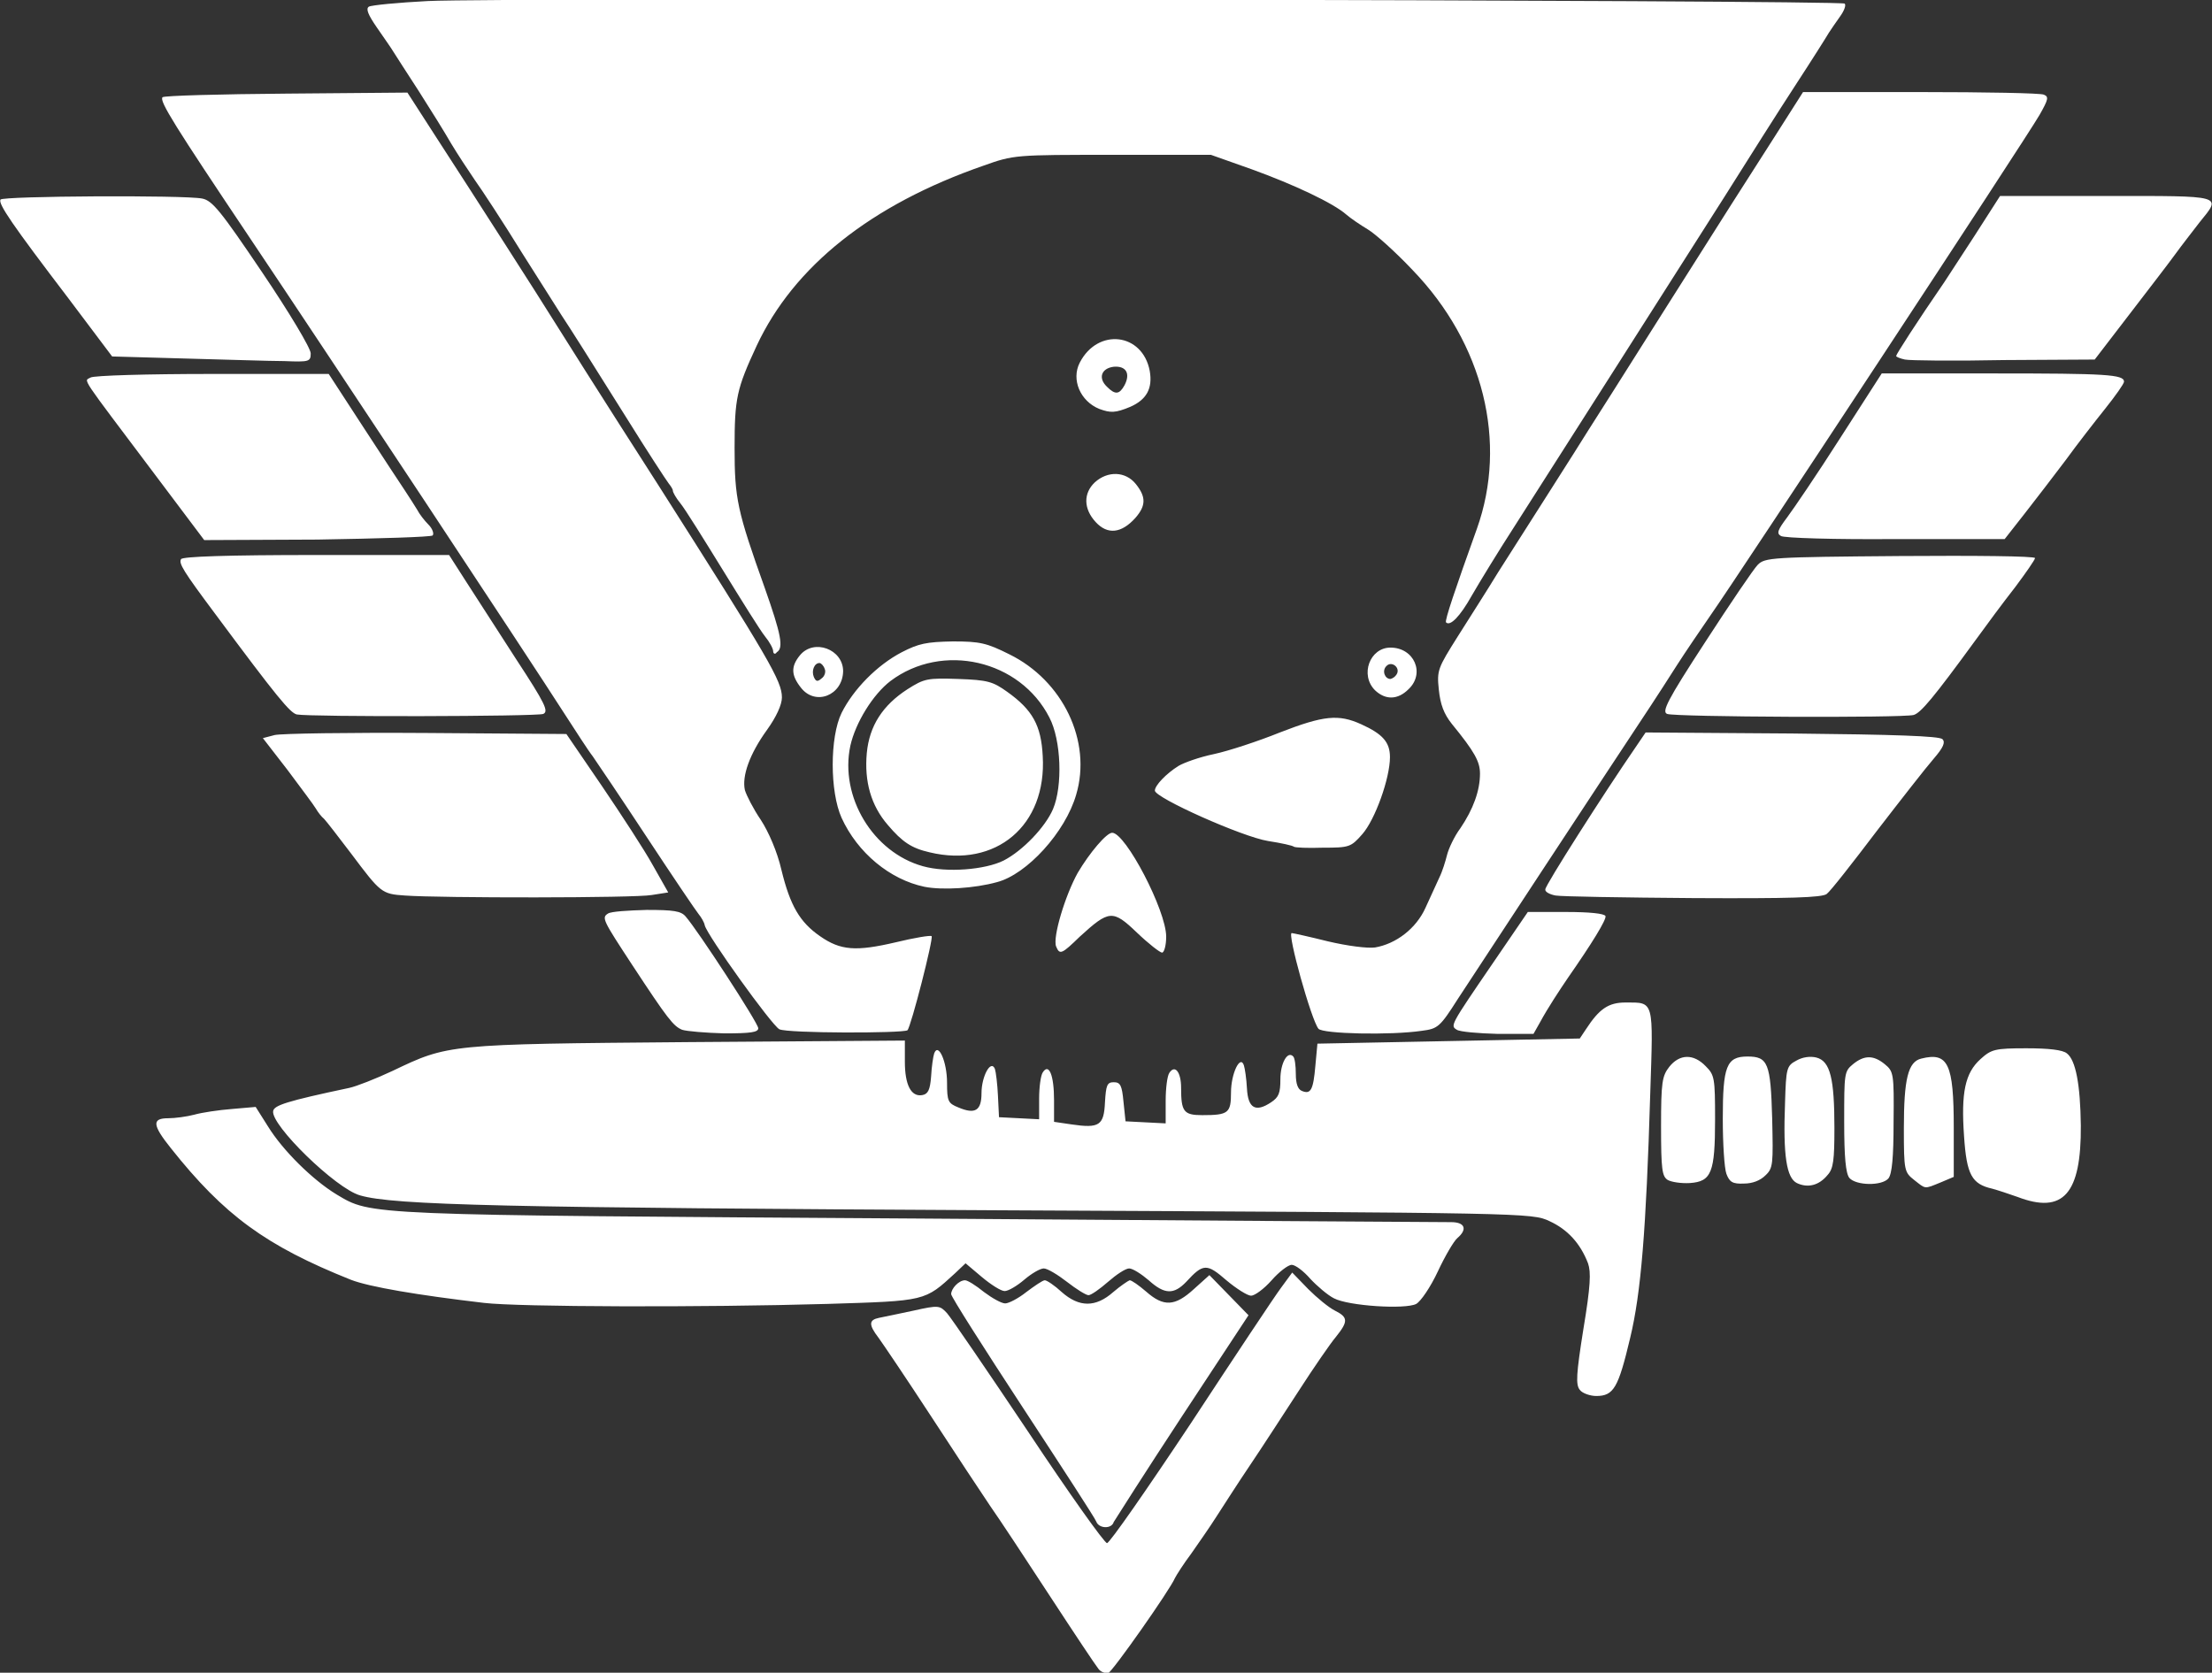 <?xml version="1.0" encoding="utf-8"?>
<!-- Generator: Adobe Illustrator 23.0.3, SVG Export Plug-In . SVG Version: 6.00 Build 0)  -->
<svg version="1.1"
	 id="svg3915" inkscape:version="0.92.4 (5da689c313, 2019-01-14)" sodipodi:docname="kill-team-logo.svg" xmlns:cc="http://creativecommons.org/ns#" xmlns:dc="http://purl.org/dc/elements/1.1/" xmlns:inkscape="http://www.inkscape.org/namespaces/inkscape" xmlns:rdf="http://www.w3.org/1999/02/22-rdf-syntax-ns#" xmlns:sodipodi="http://sodipodi.sourceforge.net/DTD/sodipodi-0.dtd" xmlns:svg="http://www.w3.org/2000/svg"
	 xmlns="http://www.w3.org/2000/svg" xmlns:xlink="http://www.w3.org/1999/xlink" x="0px" y="0px" viewBox="0 0 430 325.2"
	 style="enable-background:new 0 0 430 325.2;" xml:space="preserve">
<rect x="0" y="0" width="430" height="325.2" fill="#333333" stroke="none"/>
<style type="text/css">
	.st0{fill:#FFFFFF;}
</style>
<sodipodi:namedview  bordercolor="#666666" borderopacity="1.0" id="base" inkscape:current-layer="layer1" inkscape:cx="400" inkscape:cy="560" inkscape:document-units="mm" inkscape:pageopacity="0.0" inkscape:pageshadow="2" inkscape:window-height="1001" inkscape:window-maximized="1" inkscape:window-width="1920" inkscape:window-x="-9" inkscape:window-y="-9" inkscape:zoom="0.35" pagecolor="#ffffff" showgrid="false">
	</sodipodi:namedview>
<g id="layer1" inkscape:groupmode="layer" inkscape:label="Layer 1">
	<path id="path3898" inkscape:connector-curvature="0" class="st0" d="M213.5,324.4c-0.5-0.6-4.7-6.9-9.4-14.1
		c-4.7-7.2-9.9-15.1-11.6-17.5c-1.7-2.5-6.9-10.4-11.6-17.6c-4.7-7.2-9.3-14-10.1-15.1c-2-2.6-1.9-3.5,0.1-3.9
		c0.9-0.2,4-0.8,6.7-1.4c4.9-1.1,5.1-1,6.5,0.5c0.8,0.9,7.9,11.3,15.8,23.1c7.9,11.9,14.8,21.6,15.3,21.6c0.5,0,7.8-10.5,16.3-23.3
		c8.4-12.8,16.3-24.7,17.5-26.3l2.2-3l3.1,3.2c1.7,1.7,4,3.6,5.2,4.2c2.6,1.3,2.6,2.1,0.2,5.1c-1.1,1.3-4.4,6.1-7.3,10.6
		c-3,4.6-7.2,11.1-9.5,14.5s-5.1,7.8-6.4,9.8c-1.2,1.9-3.5,5.2-4.9,7.2c-1.5,2-2.9,4.2-3.2,4.8c-0.9,2.2-12.2,18.3-13,18.5
		C214.7,325.3,213.9,325,213.5,324.4L213.5,324.4z M213.1,295.8c-0.2-0.6-6.7-10.6-14.3-22.2c-7.6-11.6-13.9-21.5-13.9-22
		c0-1.1,1.5-2.7,2.7-2.7c0.5,0,2.1,1,3.7,2.3c1.6,1.2,3.4,2.2,4.1,2.2s2.6-1,4.1-2.2c1.6-1.2,3.2-2.3,3.6-2.3c0.4,0,1.9,1,3.3,2.3
		c3.4,3,6.6,3,10,0c1.4-1.2,2.9-2.2,3.2-2.3c0.4,0,1.8,1,3.2,2.2c3.4,3,5.6,2.9,9.3-0.5l3-2.7l3.8,3.9l3.8,3.9l-12.9,19.6
		c-7.1,10.8-13,20.1-13.3,20.6C216.1,297.3,213.6,297.2,213.1,295.8L213.1,295.8z M307.1,270.2c-0.8-1-0.7-3,0.7-11.8
		c1.4-8.4,1.5-11.1,0.9-12.8c-1.5-3.9-4-6.6-7.5-8.2c-3.4-1.6-4.3-1.6-105.8-2.1c-97.4-0.5-118.9-1-125.4-2.9
		c-4.7-1.3-17.4-13.7-16.9-16.4c0.2-1.1,2.5-1.9,14.8-4.5c1.4-0.3,5.2-1.8,8.4-3.3c10.9-5.2,10.6-5.2,57.4-5.6l42.2-0.3v4.1
		c0,4.5,1.2,6.9,3.4,6.5c1.1-0.2,1.5-1,1.7-3.6c0.1-1.9,0.4-3.9,0.6-4.5c0.8-2.2,2.5,1.6,2.5,5.7c0,3.6,0.2,4,2.2,4.8
		c3.3,1.4,4.5,0.6,4.5-2.8c0-3.2,1.8-6.6,2.6-4.7c0.2,0.6,0.5,3,0.6,5.3l0.2,4.1l3.9,0.2l3.9,0.2l0-4c0-2.2,0.3-4.5,0.7-5.1
		c1.2-1.9,2.2,0.5,2.2,5.4l0,4.2l3.4,0.5c5.4,0.8,6.3,0.2,6.5-4.3c0.2-3.3,0.4-3.9,1.7-3.9c1.3,0,1.6,0.6,1.9,3.8l0.4,3.8l3.9,0.2
		l3.9,0.2l0-4.4c0-2.4,0.3-4.8,0.7-5.4c1.1-1.7,2.3-0.2,2.3,2.9c0,4.6,0.5,5.3,4.1,5.3c5.1,0,5.6-0.4,5.6-4.4c0-3.7,1.8-7.4,2.5-5.3
		c0.2,0.6,0.5,2.6,0.6,4.5c0.2,3.9,1.7,4.7,4.7,2.7c1.5-1,1.8-1.8,1.8-4.5c0-3.1,1.4-5.6,2.5-4.4c0.3,0.3,0.5,1.8,0.5,3.4
		c0,1.9,0.4,3,1.2,3.3c1.7,0.7,2.2-0.2,2.6-4.9l0.4-4.3l25.5-0.5l25.5-0.5l1.2-1.8c2.6-4,4.4-5.2,7.7-5.2c5.6,0,5.4-0.6,4.8,17.7
		c-0.8,26.6-1.8,38.8-3.9,47.5c-2.3,9.7-3.2,11.3-6.6,11.3C309.2,271.4,307.6,270.9,307.1,270.2L307.1,270.2z M94.1,253.3
		c-12.8-1.5-22.3-3.1-25.9-4.5c-16.5-6.6-24.6-12.5-35-25.6c-3.6-4.5-3.7-5.8-0.5-5.8c1.3,0,3.6-0.3,5.1-0.7
		c1.4-0.4,4.7-0.9,7.3-1.1l4.6-0.4l2.4,3.8c2.9,4.7,8.7,10.4,13.3,13.2c6.9,4.1,4.8,4,113.4,4.7c55.5,0.4,102,0.7,103.3,0.7
		c2.7,0,3.2,1.4,1.2,3.1c-0.7,0.6-2.4,3.5-3.8,6.5c-1.4,3-3.3,5.8-4.2,6.3c-2.1,1.1-13.2,0.4-16-1.1c-1.2-0.6-3.3-2.4-4.6-3.8
		c-1.3-1.5-2.9-2.7-3.6-2.7c-0.7,0-2.5,1.4-3.9,3c-1.5,1.7-3.3,3-4,3c-0.7,0-2.9-1.4-4.8-3c-3.8-3.3-4.5-3.3-7.8,0.3
		c-2.4,2.5-4.2,2.5-7.3-0.3c-1.4-1.2-3.1-2.3-3.8-2.3c-0.7,0-2.5,1.2-4.1,2.6s-3.3,2.6-3.8,2.6c-0.5,0-2.4-1.2-4.2-2.6
		c-1.8-1.4-3.8-2.6-4.5-2.6c-0.7,0-2.4,1-3.8,2.2c-1.4,1.2-3.1,2.2-3.8,2.2c-0.7,0-2.6-1.2-4.4-2.7l-3.2-2.7l-2,1.9
		c-6,5.5-5.6,5.4-24.9,6C136.5,254.2,100.9,254.1,94.1,253.3L94.1,253.3z M392.2,232.7c-1.7-0.6-3.8-1.3-4.9-1.6
		c-4-0.9-5-2.7-5.5-10.2c-0.6-8.5,0.2-12.3,3.2-15c2.1-1.9,2.8-2.1,8.9-2.1c4.3,0,7.1,0.3,7.9,1c1.7,1.3,2.6,6,2.7,14
		C404.6,232.1,401.1,236.1,392.2,232.7L392.2,232.7z M349.3,230c-2-1-2.7-5.3-2.3-15.6c0.2-6.7,0.3-7.2,2.2-8.2
		c1.2-0.7,2.7-0.9,3.9-0.6c2.7,0.7,3.5,4.1,3.5,13.7c0,6.2-0.2,7.9-1.3,9.1C353.6,230.5,351.4,231,349.3,230L349.3,230z
		 M372.1,229.4c-1.9-1.5-2-1.8-2-10c0-9.6,0.8-13,3.4-13.6c5.2-1.3,6.3,1,6.3,13.4l0,9.6l-2.6,1.1
		C374,231.2,374.4,231.2,372.1,229.4L372.1,229.4z M324.2,229.4c-1.1-0.7-1.3-2-1.3-10.4c0-8.6,0.2-9.8,1.6-11.6
		c2-2.5,4.7-2.6,7.1-0.1c1.7,1.7,1.8,2.3,1.8,10.3c0,10.4-0.7,12.1-4.9,12.4C326.8,230.1,324.9,229.8,324.2,229.4L324.2,229.4z
		 M335.6,228.2c-0.4-1.1-0.7-5.9-0.7-10.7c0-10.2,0.7-12.1,4.8-12.1c4,0,4.5,1.3,4.8,12c0.2,8.9,0.2,9.7-1.3,11.1
		c-1,1-2.5,1.6-4.2,1.6C336.8,230.2,336.2,229.8,335.6,228.2L335.6,228.2z M359.5,229c-0.7-0.9-1-4-1-10.9c0-9.4,0-9.8,1.7-11.2
		c2.2-1.8,4-1.8,6.2,0c1.7,1.4,1.8,1.8,1.7,11.2c0,6.9-0.3,10.1-1,11C365.8,230.6,360.8,230.5,359.5,229L359.5,229z M132.6,200.2
		c-1.7-0.7-2.8-2.1-9.7-12.6c-5.7-8.7-6-9.2-4.7-10c0.6-0.4,3.9-0.6,7.5-0.7c5.2,0,6.7,0.2,7.6,1.3c2.3,2.6,14.1,20.7,14.1,21.7
		c0,0.8-1.5,1-6.6,1C137.2,200.8,133.5,200.5,132.6,200.2L132.6,200.2z M151.5,200.1c-1.5-0.8-14-18.2-14.5-20.2
		c-0.1-0.6-0.7-1.6-1.2-2.2c-0.5-0.6-5.1-7.4-10.1-15c-5-7.6-9.8-14.7-10.5-15.7c-0.8-1-3.3-4.9-5.7-8.6c-6-9.4-45.8-69.6-60.9-92.1
		c-14.6-21.8-17.7-26.7-17-27.4c0.3-0.3,11.1-0.6,24.1-0.7l23.5-0.2l5.8,9c7.4,11.4,20.4,31.7,22.3,34.8c0.8,1.3,10,15.9,20.6,32.4
		c21.7,34.1,24.1,38.2,24.1,41.4c0,1.4-1.1,3.8-2.9,6.3c-3.4,4.7-4.9,9-4.3,11.7c0.3,1,1.6,3.6,3.1,5.8c1.5,2.3,3.2,6.2,4,9.7
		c1.7,7,3.6,10.2,7.5,12.9c4,2.8,7,3,14.7,1.2c3.7-0.9,6.8-1.4,7-1.2c0.4,0.4-4,17.6-4.7,18.3C175.4,200.9,153.1,200.9,151.5,200.1
		L151.5,200.1z M256.3,200c-1.4-1.7-6.1-18.6-5.2-18.6c0.2,0,3.4,0.7,7,1.6c3.8,0.9,7.7,1.4,9.2,1.2c4.1-0.7,8-3.7,9.8-7.7
		c0.9-2,2.1-4.6,2.7-5.9c0.6-1.2,1.2-3.2,1.5-4.4c0.3-1.2,1.4-3.6,2.6-5.2c2.5-3.7,3.8-7.3,3.8-10.6c0-2.3-1-4.2-5.5-9.7
		c-1.5-1.9-2.2-3.7-2.5-6.6c-0.4-3.8-0.2-4.2,3.7-10.4c2.2-3.5,5.8-9.1,7.8-12.4c4-6.3,16.2-25.4,17.4-27.4
		c0.4-0.6,7.5-11.8,15.7-24.8c8.2-13,17.5-27.6,20.6-32.4l5.6-8.8h22.8c12.6,0,23.4,0.2,24,0.5c1,0.4,0.9,0.9-0.8,3.9
		c-2.5,4.4-58.9,90.1-63.9,97.2c-2,2.9-5,7.3-6.6,9.8c-1.6,2.5-3.9,6.1-5.1,7.9c-9.4,14.2-34.5,52.4-37.5,57c-3.5,5.5-3.9,5.8-7,6.2
		C270.3,201.3,257.1,201,256.3,200L256.3,200z M283.2,200.2c-1.3-0.8-1.3-0.8,6.9-12.8l6.9-10.1h7.4c4.6,0,7.5,0.3,7.7,0.8
		c0.2,0.7-2.7,5.4-7.3,12c-1.7,2.5-4,6-5.4,8.6l-1.3,2.3l-7,0C287.4,200.9,283.8,200.6,283.2,200.2L283.2,200.2z M205.3,184
		c-0.7-1.8,1.8-10,4.2-14.3c2.3-3.9,5.6-7.8,6.7-7.8c2.6,0,10.5,15.1,10.5,20.2c0,1.7-0.4,3.1-0.8,3.1c-0.4,0-2.6-1.7-4.9-3.9
		c-4.7-4.5-5.4-4.4-11.1,0.8C206.4,185.5,206,185.7,205.3,184L205.3,184z M78.7,174.1c-4.5-0.3-4.7-0.5-10.4-8.1
		c-2.5-3.3-4.9-6.4-5.3-6.8c-0.5-0.4-1.2-1.3-1.6-2s-2.9-4-5.5-7.5l-4.8-6.2l2.3-0.6c1.3-0.3,14.5-0.5,29.5-0.4l27.2,0.2l6.9,10.1
		c3.8,5.6,8.3,12.5,9.9,15.4l3,5.3l-3.2,0.5C123.6,174.6,85.4,174.6,78.7,174.1L78.7,174.1z M302.4,174.1c-1.1-0.2-2.1-0.7-2-1.2
		c0-0.8,11.4-18.7,17.6-27.7l1.9-2.8l28.4,0.2c20.1,0.2,28.7,0.5,29.3,1.1c0.6,0.6,0.2,1.6-1.7,3.8c-1.4,1.6-6.4,8-11.1,14.1
		c-4.7,6.2-9,11.7-9.7,12.2c-0.9,0.7-7.1,0.9-25.9,0.8C315.6,174.5,303.5,174.3,302.4,174.1L302.4,174.1z M179.7,172.4
		c-6.7-1.4-13-6.6-16.1-13.4c-2.3-5.1-2.3-15.7,0-20.4c2.3-4.6,6.9-9.3,11.7-11.8c3.3-1.7,4.8-2,9.9-2.1c5.3,0,6.6,0.3,11,2.5
		c10.4,5.1,16.1,16.9,13,27.3c-2.1,7.3-9.6,15.5-15.4,17C189.5,172.7,183.2,173.1,179.7,172.4L179.7,172.4z M195.1,167.3
		c3.7-1.9,8.1-6.5,9.6-10c1.9-4.5,1.6-13.4-0.7-17.8c-5.7-11.2-20.8-14.7-30.9-7.1c-3.4,2.6-6.8,8.1-7.8,12.6
		c-2.1,9.9,4.4,20.7,14.1,23.4C184,169.7,191.5,169.1,195.1,167.3L195.1,167.3z M180.7,165.7c-3.5-0.8-5.3-2-8.1-5.3
		c-3.3-3.8-4.6-8.5-4.1-14c0.5-5.3,3.1-9.3,7.9-12.4c3.3-2.1,3.9-2.2,9.9-2c5.7,0.2,6.7,0.5,9.5,2.5c4.9,3.5,6.6,6.5,6.9,12.5
		C203.5,160.5,193.6,168.8,180.7,165.7z M251.5,164.6c-0.2-0.2-2.4-0.7-5-1.1c-5-0.8-22-8.4-22-9.8c0-1,2.2-3.3,4.6-4.8
		c1-0.6,4-1.7,6.9-2.3c2.8-0.6,8.6-2.5,12.8-4.2c8.5-3.3,11.4-3.6,15.8-1.6c4.2,1.9,5.6,3.5,5.6,6.4c0,4.1-2.9,12.2-5.4,15
		c-2.2,2.5-2.5,2.6-7.7,2.6C254.3,164.9,251.7,164.8,251.5,164.6L251.5,164.6z M57.7,138.9c-1.3-0.3-3.8-3.3-15.9-19.6
		c-6.2-8.3-7.1-9.8-6.6-10.6c0.3-0.5,8.9-0.8,26.3-0.8h25.8l3.2,5c1.8,2.8,6.2,9.6,9.8,15.2c5.7,8.7,6.4,10.2,5.3,10.7
		C104.2,139.3,60.3,139.4,57.7,138.9L57.7,138.9z M324.1,138.8c-1.1-0.4-0.1-2.5,7.4-14c4.8-7.4,9.4-14.2,10.2-15
		c1.4-1.4,2.6-1.5,27.7-1.7c14.4-0.1,26.2,0,26.2,0.4c0,0.3-1.8,2.9-3.9,5.7c-2.2,2.8-5.6,7.4-7.7,10.3c-8.1,11.1-10.6,14.1-12,14.5
		C369.8,139.6,325.7,139.4,324.1,138.8L324.1,138.8z M155.7,133.7c-1.9-2.4-2-4.1-0.2-6.3c2.7-3.3,8.4-1.2,8.4,3.1
		C163.8,135.2,158.5,137.3,155.7,133.7L155.7,133.7z M160.3,130c-0.2-0.6-0.7-1.1-1-1.1c-1,0-1.6,1.5-1.1,2.7c0.4,0.9,0.7,1,1.5,0.3
		C160.3,131.5,160.6,130.6,160.3,130L160.3,130z M267.3,134.2c-3-3-1-8.3,3-8.3c4.6,0,6.8,5,3.5,8.1
		C271.7,136.1,269.3,136.1,267.3,134.2L267.3,134.2z M271.5,131.1c0.8-1.3-1-2.7-2-1.6c-0.9,0.9-0.3,2.5,0.8,2.5
		C270.7,131.9,271.2,131.6,271.5,131.1z M150.3,126.6c0-0.5-0.7-1.8-1.6-2.9c-0.9-1.1-4.5-6.9-8.2-12.9c-3.7-6-7.3-11.8-8.2-12.9
		c-0.9-1.1-1.5-2.2-1.5-2.5c0-0.3-0.4-0.9-0.8-1.4c-0.4-0.5-4.2-6.3-8.3-12.9c-7.2-11.5-11-17.5-12.6-19.9c-0.4-0.6-3.8-6-7.6-12
		c-3.7-6-7.9-12.4-9.2-14.2c-1.3-1.9-3.4-5.1-4.6-7.1c-1.2-2.1-4-6.6-6.3-10.2c-2.3-3.5-4.5-7-4.9-7.6c-0.4-0.7-1.9-2.8-3.2-4.7
		c-1.8-2.6-2.2-3.7-1.6-4.1c0.5-0.3,5.7-0.8,11.5-1.1c14.1-0.7,274.7-0.2,275.4,0.5c0.3,0.3-0.1,1.4-0.9,2.5
		c-0.8,1.1-1.8,2.6-2.2,3.2c-0.4,0.7-3.3,5.3-6.5,10.2s-9.4,14.7-13.8,21.7c-9.3,14.6-32.7,51.4-40.9,64.2
		c-3.1,4.8-6.7,10.7-8.2,13.3c-2.3,4.1-4.2,6-5,5.2c-0.3-0.3,1.8-6.5,6-18.2c6-16.8,1.3-36-12.5-50.3c-3.3-3.5-7.2-7-8.7-7.9
		c-1.5-0.9-3.4-2.2-4.2-2.9c-2.5-2.2-10.1-5.8-18.4-8.8l-7.9-2.8h-19.1c-19,0-19.2,0-25.1,2.1c-21.9,7.6-36.9,19.6-44.1,35
		c-3.9,8.4-4.3,10.2-4.3,19.9c0,9.8,0.5,12.2,5.9,27.3c3.1,8.8,3.7,11.6,2.3,12.4C150.7,127.3,150.3,127.1,150.3,126.6L150.3,126.6z
		 M30.3,92.5c-15.1-20.1-14-18.3-12.7-19.1c0.6-0.4,11.1-0.7,23.7-0.7l22.6,0L70.6,83c3.7,5.7,7.4,11.3,8.2,12.5
		c0.8,1.2,1.8,2.8,2.3,3.6c0.4,0.8,1.4,2.1,2.2,2.9c0.8,0.8,1.1,1.8,0.8,2.1c-0.3,0.3-10.4,0.6-22.4,0.8L39.7,105L30.3,92.5z
		 M346.2,104.2c-0.9-0.5-0.6-1.2,1.2-3.6c1.2-1.6,5.9-8.5,10.3-15.4l8.1-12.6l21.9,0c21.7,0,25.2,0.2,25.2,1.6
		c0,0.4-1.7,2.8-3.7,5.3c-2,2.5-5.5,7-7.6,9.9c-2.2,2.9-5.7,7.5-7.9,10.3l-4,5.1l-21.2,0C356.7,104.9,346.7,104.6,346.2,104.2
		L346.2,104.2z M213,101.5c-2.4-2.6-2.4-5.6-0.2-7.7c2.5-2.3,6-2.2,8,0.3c2,2.5,2,4.2-0.1,6.6C218,103.7,215.3,104,213,101.5
		L213,101.5z M213.7,79.5c-3.7-1.5-5.5-5.7-3.8-9c3.5-6.8,12.2-5.8,13.6,1.6c0.6,3.4-0.6,5.6-3.8,7
		C216.8,80.3,215.9,80.3,213.7,79.5z M218.6,74.9c1.2-2.3,0.3-3.8-2.1-3.6c-2.4,0.3-3.1,2.2-1.3,3.9
		C216.8,76.8,217.6,76.7,218.6,74.9z M36,69.7l-14.2-0.4L13.3,58C2.4,43.7-0.4,39.6,0.1,38.8c0.4-0.7,35.7-0.9,39.2-0.2
		c2,0.4,3.6,2.4,11.7,14.4c5.2,7.7,9.4,14.7,9.4,15.7c0,1.6-0.3,1.7-5.1,1.5C52.5,70.2,43.8,69.9,36,69.7L36,69.7z M370.3,69.9
		c-0.9-0.2-1.7-0.5-1.7-0.7c0-0.3,3.9-6.4,9.4-14.4c0.4-0.6,3-4.6,5.8-8.9l5-7.8h20.6c23.1,0,22.5-0.2,18.2,5.1
		c-1.3,1.7-3.5,4.5-4.8,6.3c-1.3,1.8-5.4,7.1-9,11.8l-6.6,8.6l-17.6,0.1C379.9,70.2,371.2,70.1,370.3,69.9L370.3,69.9z"/>
</g>
</svg>
